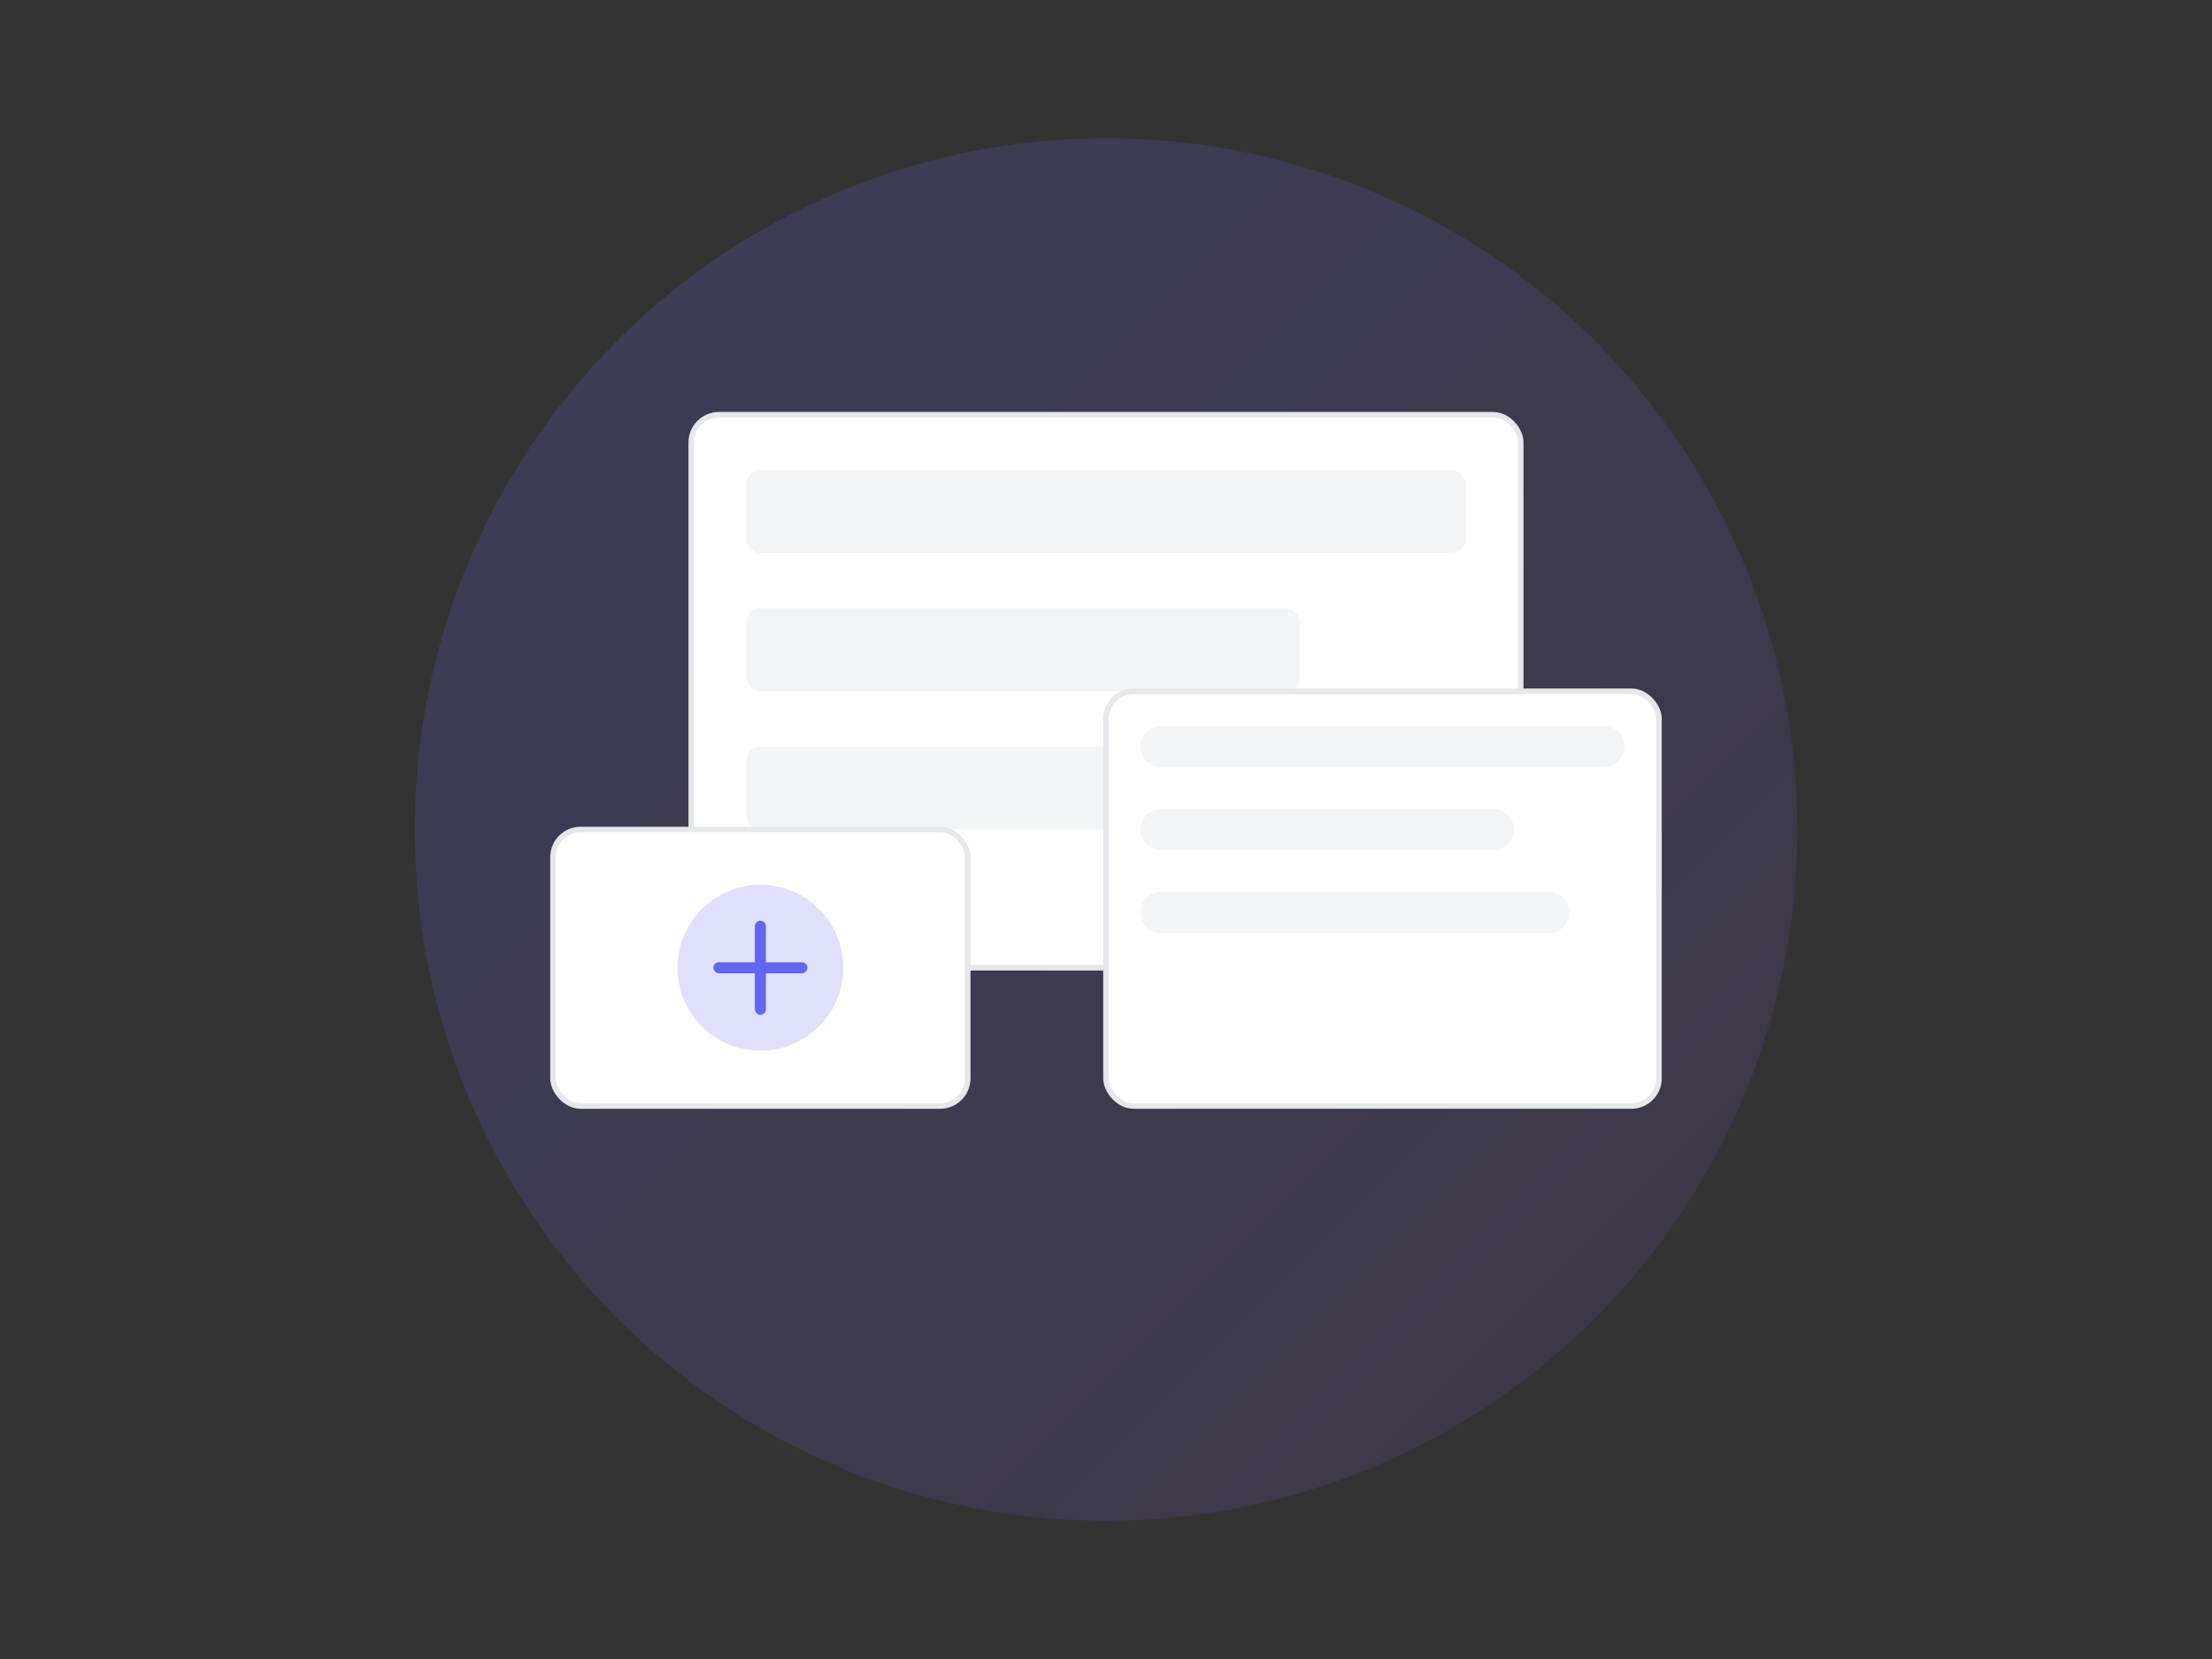 <svg width="100%" height="100%" viewBox="0 0 800 600" xmlns="http://www.w3.org/2000/svg">
  <rect x="0" y="0" width="800" height="600" fill="#333333" stroke="none"/>
  <defs>
    <linearGradient id="grad1" x1="0%" y1="0%" x2="100%" y2="100%">
      <stop offset="0%" style="stop-color:#6366f1;stop-opacity:0.2" />
      <stop offset="100%" style="stop-color:#8b5cf6;stop-opacity:0.1" />
    </linearGradient>
  </defs>
  <circle cx="400" cy="300" r="250" fill="url(#grad1)" />
  <g transform="translate(250,150)">
    <rect x="0" y="0" width="300" height="200" rx="10" fill="white" stroke="#e5e7eb" stroke-width="2"/>
    <rect x="20" y="20" width="260" height="30" rx="5" fill="#f3f4f6"/>
    <rect x="20" y="70" width="200" height="30" rx="5" fill="#f3f4f6"/>
    <rect x="20" y="120" width="230" height="30" rx="5" fill="#f3f4f6"/>
  </g>
  <g transform="translate(400,250)">
    <rect x="0" y="0" width="200" height="150" rx="10" fill="white" stroke="#e5e7eb" stroke-width="2"/>
    <path d="M20,20 L180,20 M20,50 L140,50 M20,80 L160,80" stroke="#f3f4f6" stroke-width="15" stroke-linecap="round"/>
  </g>
  <g transform="translate(200,300)">
    <rect x="0" y="0" width="150" height="100" rx="10" fill="white" stroke="#e5e7eb" stroke-width="2"/>
    <circle cx="75" cy="50" r="30" fill="#6366f1" opacity="0.2"/>
    <path d="M60,50 L90,50 M75,35 L75,65" stroke="#6366f1" stroke-width="4" stroke-linecap="round"/>
  </g>
</svg> 